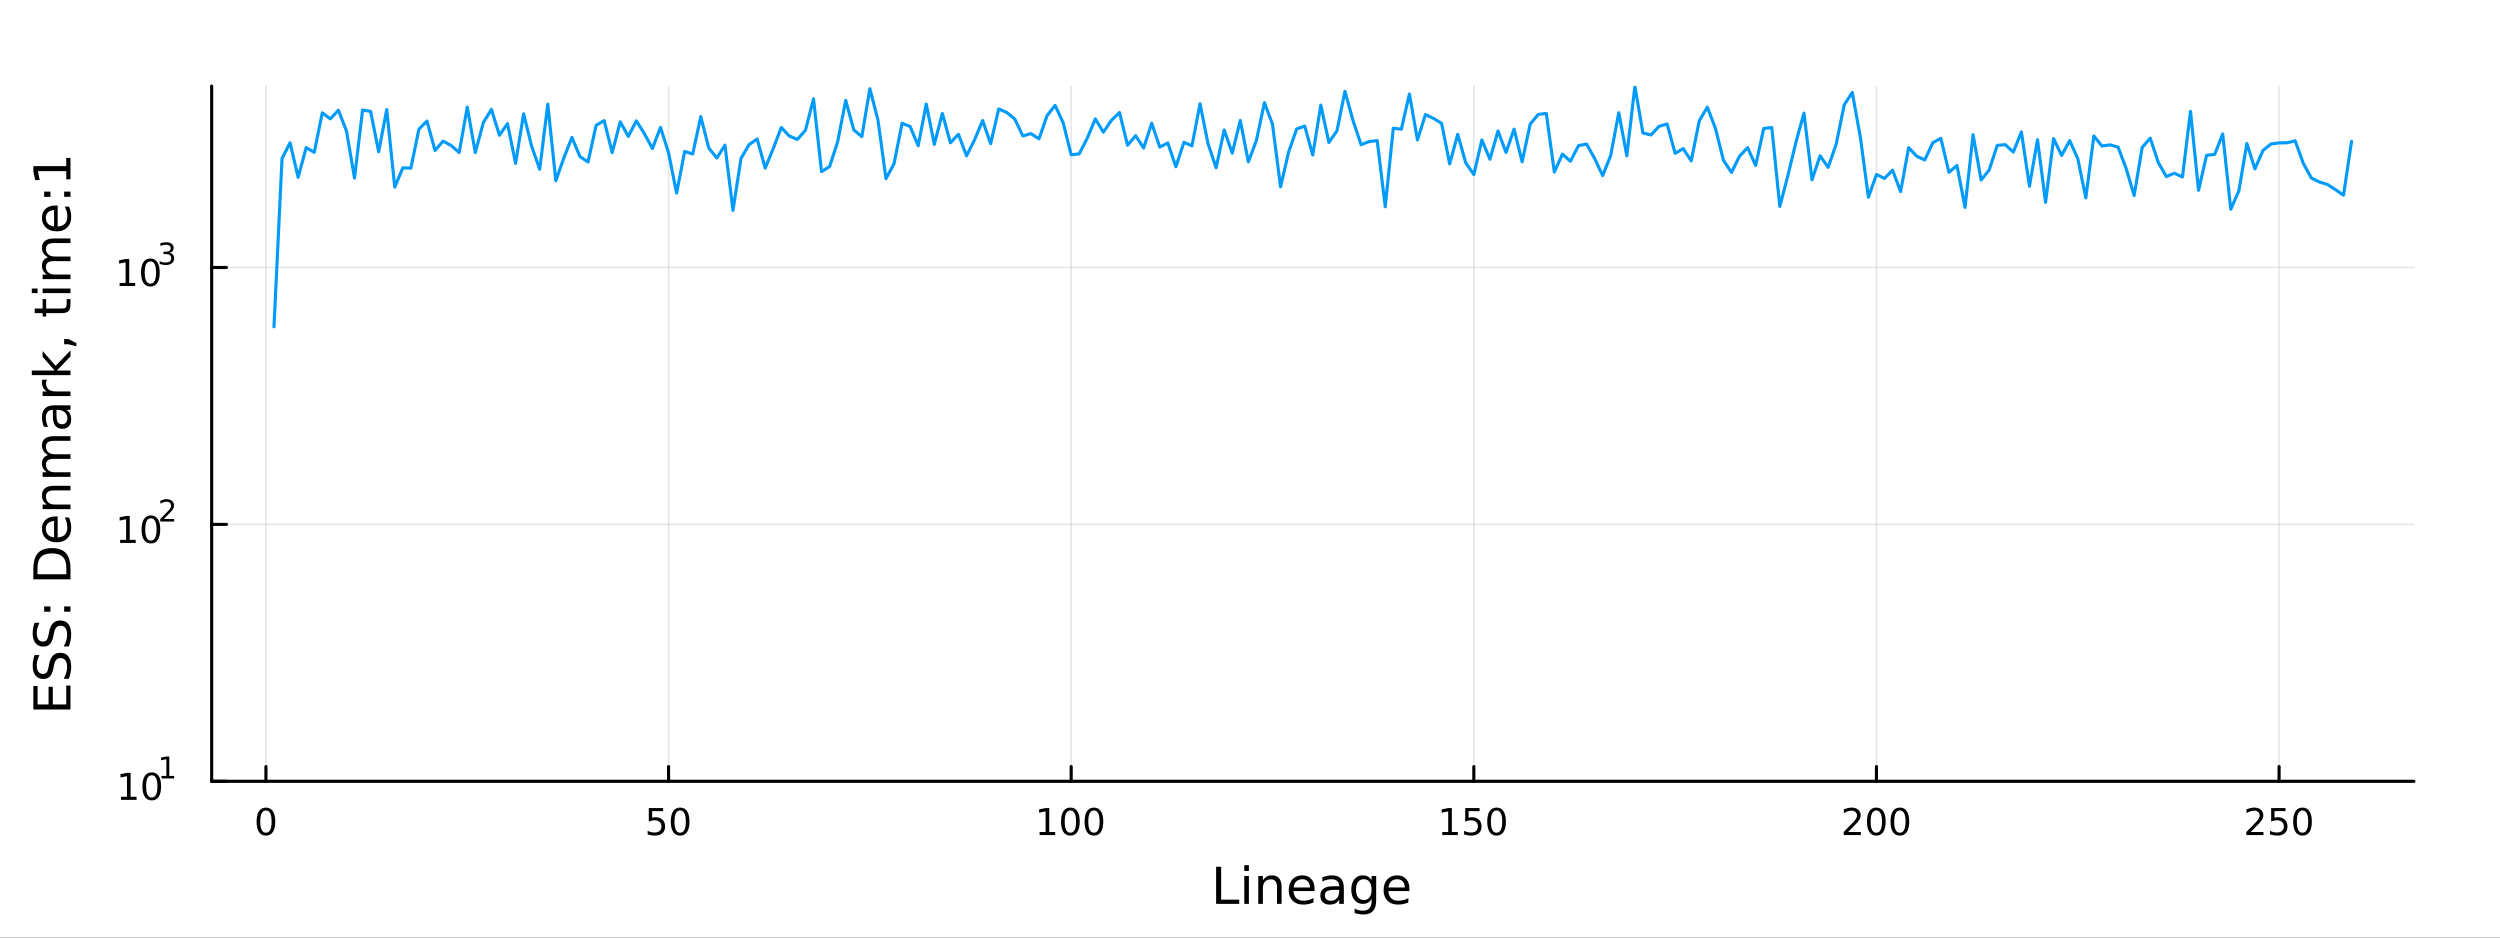 <?xml version="1.0" encoding="utf-8"?>
<svg xmlns="http://www.w3.org/2000/svg" xmlns:xlink="http://www.w3.org/1999/xlink" width="800" height="300" viewBox="0 0 3200 1200">
<rect x="0" y="0" width="3200" height="1200" fill="#333333" stroke="none"/>
<defs>
  <clipPath id="clip360">
    <rect x="0" y="0" width="3200" height="1200"/>
  </clipPath>
</defs>
<path clip-path="url(#clip360)" d="
M0 1200 L3200 1200 L3200 0 L0 0  Z
  " fill="#ffffff" fill-rule="evenodd" fill-opacity="1"/>
<defs>
  <clipPath id="clip361">
    <rect x="640" y="0" width="2241" height="1200"/>
  </clipPath>
</defs>
<path clip-path="url(#clip360)" d="
M270.918 1000.1 L3089.76 1000.1 L3089.76 110.236 L270.918 110.236  Z
  " fill="#ffffff" fill-rule="evenodd" fill-opacity="1"/>
<defs>
  <clipPath id="clip362">
    <rect x="270" y="110" width="2820" height="891"/>
  </clipPath>
</defs>
<polyline clip-path="url(#clip362)" style="stroke:#000000; stroke-linecap:round; stroke-linejoin:round; stroke-width:2; stroke-opacity:0.1; fill:none" points="
  340.389,1000.1 340.389,110.236 
  "/>
<polyline clip-path="url(#clip362)" style="stroke:#000000; stroke-linecap:round; stroke-linejoin:round; stroke-width:2; stroke-opacity:0.1; fill:none" points="
  855.755,1000.1 855.755,110.236 
  "/>
<polyline clip-path="url(#clip362)" style="stroke:#000000; stroke-linecap:round; stroke-linejoin:round; stroke-width:2; stroke-opacity:0.1; fill:none" points="
  1371.12,1000.1 1371.12,110.236 
  "/>
<polyline clip-path="url(#clip362)" style="stroke:#000000; stroke-linecap:round; stroke-linejoin:round; stroke-width:2; stroke-opacity:0.1; fill:none" points="
  1886.49,1000.1 1886.49,110.236 
  "/>
<polyline clip-path="url(#clip362)" style="stroke:#000000; stroke-linecap:round; stroke-linejoin:round; stroke-width:2; stroke-opacity:0.1; fill:none" points="
  2401.85,1000.1 2401.85,110.236 
  "/>
<polyline clip-path="url(#clip362)" style="stroke:#000000; stroke-linecap:round; stroke-linejoin:round; stroke-width:2; stroke-opacity:0.1; fill:none" points="
  2917.22,1000.1 2917.22,110.236 
  "/>
<polyline clip-path="url(#clip360)" style="stroke:#000000; stroke-linecap:round; stroke-linejoin:round; stroke-width:4; stroke-opacity:1; fill:none" points="
  270.918,1000.1 3089.76,1000.1 
  "/>
<polyline clip-path="url(#clip360)" style="stroke:#000000; stroke-linecap:round; stroke-linejoin:round; stroke-width:4; stroke-opacity:1; fill:none" points="
  340.389,1000.1 340.389,981.2 
  "/>
<polyline clip-path="url(#clip360)" style="stroke:#000000; stroke-linecap:round; stroke-linejoin:round; stroke-width:4; stroke-opacity:1; fill:none" points="
  855.755,1000.1 855.755,981.2 
  "/>
<polyline clip-path="url(#clip360)" style="stroke:#000000; stroke-linecap:round; stroke-linejoin:round; stroke-width:4; stroke-opacity:1; fill:none" points="
  1371.12,1000.1 1371.12,981.2 
  "/>
<polyline clip-path="url(#clip360)" style="stroke:#000000; stroke-linecap:round; stroke-linejoin:round; stroke-width:4; stroke-opacity:1; fill:none" points="
  1886.49,1000.1 1886.49,981.2 
  "/>
<polyline clip-path="url(#clip360)" style="stroke:#000000; stroke-linecap:round; stroke-linejoin:round; stroke-width:4; stroke-opacity:1; fill:none" points="
  2401.85,1000.1 2401.85,981.2 
  "/>
<polyline clip-path="url(#clip360)" style="stroke:#000000; stroke-linecap:round; stroke-linejoin:round; stroke-width:4; stroke-opacity:1; fill:none" points="
  2917.22,1000.1 2917.22,981.2 
  "/>
<path clip-path="url(#clip360)" d="M340.389 1037.42 Q336.778 1037.42 334.949 1040.98 Q333.144 1044.52 333.144 1051.65 Q333.144 1058.76 334.949 1062.32 Q336.778 1065.87 340.389 1065.87 Q344.023 1065.87 345.829 1062.32 Q347.657 1058.76 347.657 1051.65 Q347.657 1044.52 345.829 1040.98 Q344.023 1037.42 340.389 1037.42 M340.389 1033.71 Q346.199 1033.71 349.255 1038.32 Q352.333 1042.9 352.333 1051.65 Q352.333 1060.38 349.255 1064.99 Q346.199 1069.57 340.389 1069.57 Q334.579 1069.57 331.5 1064.99 Q328.445 1060.38 328.445 1051.65 Q328.445 1042.9 331.5 1038.32 Q334.579 1033.71 340.389 1033.71 Z" fill="#000000" fill-rule="evenodd" fill-opacity="1" /><path clip-path="url(#clip360)" d="M830.454 1034.34 L848.811 1034.34 L848.811 1038.27 L834.737 1038.27 L834.737 1046.75 Q835.755 1046.4 836.774 1046.24 Q837.792 1046.05 838.811 1046.05 Q844.598 1046.05 847.977 1049.22 Q851.357 1052.39 851.357 1057.81 Q851.357 1063.39 847.885 1066.49 Q844.412 1069.57 838.093 1069.57 Q835.917 1069.57 833.649 1069.2 Q831.403 1068.83 828.996 1068.09 L828.996 1063.39 Q831.079 1064.52 833.301 1065.08 Q835.524 1065.63 838 1065.63 Q842.005 1065.63 844.343 1063.53 Q846.681 1061.42 846.681 1057.81 Q846.681 1054.2 844.343 1052.09 Q842.005 1049.99 838 1049.99 Q836.126 1049.99 834.251 1050.4 Q832.399 1050.82 830.454 1051.7 L830.454 1034.34 Z" fill="#000000" fill-rule="evenodd" fill-opacity="1" /><path clip-path="url(#clip360)" d="M870.57 1037.42 Q866.959 1037.42 865.13 1040.98 Q863.324 1044.52 863.324 1051.65 Q863.324 1058.76 865.13 1062.32 Q866.959 1065.87 870.57 1065.87 Q874.204 1065.87 876.01 1062.32 Q877.838 1058.76 877.838 1051.65 Q877.838 1044.52 876.01 1040.98 Q874.204 1037.42 870.57 1037.42 M870.57 1033.71 Q876.38 1033.71 879.435 1038.32 Q882.514 1042.9 882.514 1051.65 Q882.514 1060.38 879.435 1064.99 Q876.38 1069.57 870.57 1069.57 Q864.76 1069.57 861.681 1064.99 Q858.625 1060.38 858.625 1051.65 Q858.625 1042.9 861.681 1038.32 Q864.76 1033.71 870.57 1033.71 Z" fill="#000000" fill-rule="evenodd" fill-opacity="1" /><path clip-path="url(#clip360)" d="M1330.73 1064.96 L1338.37 1064.96 L1338.37 1038.6 L1330.06 1040.26 L1330.06 1036 L1338.32 1034.34 L1343 1034.34 L1343 1064.96 L1350.64 1064.96 L1350.64 1068.9 L1330.73 1068.9 L1330.73 1064.96 Z" fill="#000000" fill-rule="evenodd" fill-opacity="1" /><path clip-path="url(#clip360)" d="M1370.08 1037.42 Q1366.47 1037.42 1364.64 1040.98 Q1362.83 1044.52 1362.83 1051.65 Q1362.83 1058.76 1364.64 1062.32 Q1366.47 1065.87 1370.08 1065.87 Q1373.71 1065.87 1375.52 1062.32 Q1377.35 1058.76 1377.35 1051.65 Q1377.35 1044.52 1375.52 1040.98 Q1373.71 1037.42 1370.08 1037.42 M1370.08 1033.71 Q1375.89 1033.71 1378.95 1038.32 Q1382.02 1042.9 1382.02 1051.65 Q1382.02 1060.38 1378.95 1064.99 Q1375.89 1069.57 1370.08 1069.57 Q1364.27 1069.57 1361.19 1064.99 Q1358.14 1060.38 1358.14 1051.65 Q1358.14 1042.9 1361.19 1038.32 Q1364.27 1033.71 1370.08 1033.71 Z" fill="#000000" fill-rule="evenodd" fill-opacity="1" /><path clip-path="url(#clip360)" d="M1400.24 1037.42 Q1396.63 1037.42 1394.8 1040.98 Q1393 1044.52 1393 1051.65 Q1393 1058.76 1394.8 1062.32 Q1396.63 1065.87 1400.24 1065.87 Q1403.88 1065.87 1405.68 1062.32 Q1407.51 1058.76 1407.51 1051.65 Q1407.51 1044.52 1405.68 1040.98 Q1403.88 1037.42 1400.24 1037.42 M1400.24 1033.71 Q1406.05 1033.71 1409.11 1038.32 Q1412.19 1042.9 1412.19 1051.65 Q1412.19 1060.38 1409.11 1064.99 Q1406.05 1069.57 1400.24 1069.57 Q1394.43 1069.57 1391.35 1064.99 Q1388.3 1060.38 1388.3 1051.65 Q1388.3 1042.9 1391.35 1038.32 Q1394.43 1033.71 1400.24 1033.71 Z" fill="#000000" fill-rule="evenodd" fill-opacity="1" /><path clip-path="url(#clip360)" d="M1846.09 1064.96 L1853.73 1064.96 L1853.73 1038.6 L1845.42 1040.26 L1845.42 1036 L1853.69 1034.34 L1858.36 1034.34 L1858.36 1064.96 L1866 1064.96 L1866 1068.9 L1846.09 1068.9 L1846.09 1064.96 Z" fill="#000000" fill-rule="evenodd" fill-opacity="1" /><path clip-path="url(#clip360)" d="M1875.49 1034.34 L1893.85 1034.34 L1893.85 1038.27 L1879.77 1038.27 L1879.77 1046.75 Q1880.79 1046.4 1881.81 1046.24 Q1882.83 1046.05 1883.85 1046.05 Q1889.64 1046.05 1893.01 1049.22 Q1896.39 1052.39 1896.39 1057.81 Q1896.39 1063.39 1892.92 1066.49 Q1889.45 1069.57 1883.13 1069.57 Q1880.95 1069.57 1878.69 1069.2 Q1876.44 1068.83 1874.03 1068.09 L1874.03 1063.39 Q1876.12 1064.52 1878.34 1065.08 Q1880.56 1065.63 1883.04 1065.63 Q1887.04 1065.63 1889.38 1063.53 Q1891.72 1061.42 1891.72 1057.81 Q1891.72 1054.2 1889.38 1052.09 Q1887.04 1049.99 1883.04 1049.99 Q1881.16 1049.99 1879.29 1050.4 Q1877.44 1050.82 1875.49 1051.7 L1875.49 1034.34 Z" fill="#000000" fill-rule="evenodd" fill-opacity="1" /><path clip-path="url(#clip360)" d="M1915.61 1037.42 Q1912 1037.42 1910.17 1040.98 Q1908.36 1044.52 1908.36 1051.65 Q1908.36 1058.76 1910.17 1062.32 Q1912 1065.87 1915.61 1065.87 Q1919.24 1065.87 1921.05 1062.32 Q1922.88 1058.76 1922.88 1051.65 Q1922.88 1044.52 1921.05 1040.98 Q1919.24 1037.42 1915.61 1037.42 M1915.61 1033.71 Q1921.42 1033.71 1924.47 1038.32 Q1927.55 1042.9 1927.55 1051.65 Q1927.55 1060.38 1924.47 1064.99 Q1921.42 1069.57 1915.61 1069.57 Q1909.8 1069.57 1906.72 1064.99 Q1903.66 1060.38 1903.66 1051.65 Q1903.66 1042.9 1906.72 1038.32 Q1909.8 1033.71 1915.61 1033.71 Z" fill="#000000" fill-rule="evenodd" fill-opacity="1" /><path clip-path="url(#clip360)" d="M2365.55 1064.96 L2381.86 1064.96 L2381.86 1068.9 L2359.92 1068.9 L2359.92 1064.96 Q2362.58 1062.21 2367.17 1057.58 Q2371.77 1052.93 2372.95 1051.58 Q2375.2 1049.06 2376.08 1047.32 Q2376.98 1045.56 2376.98 1043.87 Q2376.98 1041.12 2375.04 1039.38 Q2373.11 1037.65 2370.01 1037.65 Q2367.81 1037.65 2365.36 1038.41 Q2362.93 1039.18 2360.15 1040.73 L2360.15 1036 Q2362.98 1034.87 2365.43 1034.29 Q2367.88 1033.71 2369.92 1033.71 Q2375.29 1033.71 2378.49 1036.4 Q2381.68 1039.08 2381.68 1043.57 Q2381.68 1045.7 2380.87 1047.62 Q2380.08 1049.52 2377.98 1052.12 Q2377.4 1052.79 2374.3 1056 Q2371.19 1059.2 2365.55 1064.96 Z" fill="#000000" fill-rule="evenodd" fill-opacity="1" /><path clip-path="url(#clip360)" d="M2401.68 1037.42 Q2398.07 1037.42 2396.24 1040.98 Q2394.43 1044.52 2394.43 1051.65 Q2394.43 1058.76 2396.24 1062.32 Q2398.07 1065.87 2401.68 1065.87 Q2405.31 1065.87 2407.12 1062.32 Q2408.95 1058.76 2408.95 1051.65 Q2408.95 1044.52 2407.12 1040.98 Q2405.31 1037.42 2401.68 1037.42 M2401.68 1033.71 Q2407.49 1033.71 2410.55 1038.32 Q2413.62 1042.9 2413.62 1051.65 Q2413.62 1060.38 2410.55 1064.99 Q2407.49 1069.57 2401.68 1069.57 Q2395.87 1069.57 2392.79 1064.99 Q2389.74 1060.38 2389.74 1051.65 Q2389.74 1042.9 2392.79 1038.32 Q2395.87 1033.71 2401.68 1033.71 Z" fill="#000000" fill-rule="evenodd" fill-opacity="1" /><path clip-path="url(#clip360)" d="M2431.84 1037.42 Q2428.23 1037.42 2426.4 1040.98 Q2424.6 1044.52 2424.6 1051.65 Q2424.6 1058.76 2426.4 1062.32 Q2428.23 1065.87 2431.84 1065.87 Q2435.48 1065.87 2437.28 1062.32 Q2439.11 1058.76 2439.11 1051.65 Q2439.11 1044.52 2437.28 1040.98 Q2435.48 1037.42 2431.84 1037.42 M2431.84 1033.71 Q2437.65 1033.71 2440.71 1038.32 Q2443.79 1042.9 2443.79 1051.65 Q2443.79 1060.38 2440.71 1064.99 Q2437.65 1069.57 2431.84 1069.57 Q2426.03 1069.57 2422.95 1064.99 Q2419.9 1060.38 2419.9 1051.65 Q2419.9 1042.9 2422.95 1038.32 Q2426.03 1033.71 2431.84 1033.71 Z" fill="#000000" fill-rule="evenodd" fill-opacity="1" /><path clip-path="url(#clip360)" d="M2880.91 1064.96 L2897.23 1064.96 L2897.23 1068.9 L2875.29 1068.9 L2875.29 1064.96 Q2877.95 1062.21 2882.53 1057.58 Q2887.14 1052.93 2888.32 1051.58 Q2890.56 1049.06 2891.44 1047.32 Q2892.35 1045.56 2892.35 1043.87 Q2892.35 1041.12 2890.4 1039.38 Q2888.48 1037.65 2885.38 1037.65 Q2883.18 1037.65 2880.73 1038.41 Q2878.3 1039.18 2875.52 1040.73 L2875.52 1036 Q2878.34 1034.87 2880.8 1034.29 Q2883.25 1033.71 2885.29 1033.71 Q2890.66 1033.71 2893.85 1036.4 Q2897.05 1039.08 2897.05 1043.57 Q2897.05 1045.7 2896.24 1047.62 Q2895.45 1049.52 2893.34 1052.12 Q2892.76 1052.79 2889.66 1056 Q2886.56 1059.2 2880.91 1064.96 Z" fill="#000000" fill-rule="evenodd" fill-opacity="1" /><path clip-path="url(#clip360)" d="M2907.09 1034.34 L2925.45 1034.34 L2925.45 1038.27 L2911.37 1038.27 L2911.37 1046.75 Q2912.39 1046.4 2913.41 1046.24 Q2914.43 1046.05 2915.45 1046.05 Q2921.24 1046.05 2924.62 1049.22 Q2927.99 1052.39 2927.99 1057.81 Q2927.99 1063.39 2924.52 1066.49 Q2921.05 1069.57 2914.73 1069.57 Q2912.55 1069.57 2910.29 1069.2 Q2908.04 1068.83 2905.63 1068.09 L2905.63 1063.39 Q2907.72 1064.52 2909.94 1065.08 Q2912.16 1065.63 2914.64 1065.63 Q2918.64 1065.63 2920.98 1063.53 Q2923.32 1061.42 2923.32 1057.81 Q2923.32 1054.2 2920.98 1052.09 Q2918.64 1049.99 2914.64 1049.99 Q2912.76 1049.99 2910.89 1050.4 Q2909.04 1050.82 2907.09 1051.7 L2907.09 1034.34 Z" fill="#000000" fill-rule="evenodd" fill-opacity="1" /><path clip-path="url(#clip360)" d="M2947.21 1037.42 Q2943.6 1037.42 2941.77 1040.98 Q2939.96 1044.52 2939.96 1051.65 Q2939.96 1058.76 2941.77 1062.32 Q2943.6 1065.87 2947.21 1065.87 Q2950.84 1065.87 2952.65 1062.32 Q2954.48 1058.76 2954.48 1051.65 Q2954.48 1044.52 2952.65 1040.98 Q2950.84 1037.42 2947.21 1037.42 M2947.21 1033.71 Q2953.02 1033.71 2956.07 1038.32 Q2959.15 1042.9 2959.15 1051.65 Q2959.15 1060.38 2956.07 1064.99 Q2953.02 1069.57 2947.21 1069.57 Q2941.4 1069.57 2938.32 1064.99 Q2935.26 1060.38 2935.26 1051.65 Q2935.26 1042.9 2938.32 1038.32 Q2941.4 1033.71 2947.21 1033.71 Z" fill="#000000" fill-rule="evenodd" fill-opacity="1" /><path clip-path="url(#clip360)" d="M1556.64 1109.44 L1563.07 1109.44 L1563.07 1151.55 L1586.21 1151.55 L1586.21 1156.96 L1556.64 1156.96 L1556.64 1109.44 Z" fill="#000000" fill-rule="evenodd" fill-opacity="1" /><path clip-path="url(#clip360)" d="M1592.7 1121.31 L1598.56 1121.31 L1598.56 1156.96 L1592.7 1156.96 L1592.7 1121.31 M1592.7 1107.44 L1598.56 1107.44 L1598.56 1114.85 L1592.7 1114.85 L1592.7 1107.44 Z" fill="#000000" fill-rule="evenodd" fill-opacity="1" /><path clip-path="url(#clip360)" d="M1640.44 1135.45 L1640.44 1156.96 L1634.59 1156.96 L1634.59 1135.64 Q1634.59 1130.58 1632.61 1128.06 Q1630.64 1125.55 1626.69 1125.55 Q1621.95 1125.55 1619.21 1128.57 Q1616.48 1131.59 1616.48 1136.81 L1616.48 1156.96 L1610.59 1156.96 L1610.59 1121.31 L1616.48 1121.31 L1616.48 1126.85 Q1618.58 1123.64 1621.41 1122.05 Q1624.27 1120.45 1628 1120.45 Q1634.14 1120.45 1637.29 1124.27 Q1640.44 1128.06 1640.44 1135.45 Z" fill="#000000" fill-rule="evenodd" fill-opacity="1" /><path clip-path="url(#clip360)" d="M1682.62 1137.67 L1682.62 1140.54 L1655.69 1140.54 Q1656.07 1146.59 1659.32 1149.77 Q1662.6 1152.92 1668.42 1152.92 Q1671.79 1152.92 1674.95 1152.09 Q1678.13 1151.26 1681.25 1149.61 L1681.25 1155.15 Q1678.1 1156.48 1674.79 1157.18 Q1671.48 1157.88 1668.07 1157.88 Q1659.54 1157.88 1654.54 1152.92 Q1649.58 1147.95 1649.58 1139.49 Q1649.58 1130.74 1654.29 1125.61 Q1659.03 1120.45 1667.05 1120.45 Q1674.25 1120.45 1678.42 1125.1 Q1682.62 1129.72 1682.62 1137.67 M1676.76 1135.95 Q1676.7 1131.15 1674.05 1128.28 Q1671.44 1125.42 1667.12 1125.42 Q1662.21 1125.42 1659.25 1128.19 Q1656.33 1130.96 1655.88 1135.99 L1676.76 1135.95 Z" fill="#000000" fill-rule="evenodd" fill-opacity="1" /><path clip-path="url(#clip360)" d="M1708.43 1139.04 Q1701.33 1139.04 1698.59 1140.67 Q1695.86 1142.29 1695.86 1146.2 Q1695.86 1149.32 1697.89 1151.17 Q1699.96 1152.98 1703.5 1152.98 Q1708.37 1152.98 1711.29 1149.55 Q1714.25 1146.08 1714.25 1140.35 L1714.25 1139.04 L1708.43 1139.04 M1720.11 1136.62 L1720.11 1156.96 L1714.25 1156.96 L1714.25 1151.55 Q1712.25 1154.8 1709.26 1156.36 Q1706.27 1157.88 1701.94 1157.88 Q1696.46 1157.88 1693.22 1154.83 Q1690 1151.74 1690 1146.59 Q1690 1140.57 1694.01 1137.51 Q1698.05 1134.46 1706.04 1134.46 L1714.25 1134.46 L1714.25 1133.89 Q1714.25 1129.84 1711.58 1127.65 Q1708.94 1125.42 1704.13 1125.42 Q1701.08 1125.42 1698.18 1126.15 Q1695.28 1126.88 1692.61 1128.35 L1692.61 1122.94 Q1695.83 1121.7 1698.85 1121.09 Q1701.87 1120.45 1704.74 1120.45 Q1712.47 1120.45 1716.29 1124.46 Q1720.11 1128.48 1720.11 1136.62 Z" fill="#000000" fill-rule="evenodd" fill-opacity="1" /><path clip-path="url(#clip360)" d="M1755.63 1138.72 Q1755.63 1132.36 1752.99 1128.86 Q1750.38 1125.36 1745.64 1125.36 Q1740.93 1125.36 1738.28 1128.86 Q1735.67 1132.36 1735.67 1138.72 Q1735.67 1145.06 1738.28 1148.56 Q1740.93 1152.06 1745.64 1152.06 Q1750.38 1152.06 1752.99 1148.56 Q1755.63 1145.06 1755.63 1138.72 M1761.49 1152.54 Q1761.49 1161.64 1757.45 1166.06 Q1753.4 1170.52 1745.06 1170.52 Q1741.98 1170.52 1739.24 1170.04 Q1736.5 1169.6 1733.92 1168.64 L1733.92 1162.95 Q1736.5 1164.35 1739.02 1165.01 Q1741.53 1165.68 1744.14 1165.68 Q1749.9 1165.68 1752.77 1162.66 Q1755.63 1159.67 1755.63 1153.59 L1755.63 1150.69 Q1753.82 1153.84 1750.98 1155.4 Q1748.15 1156.96 1744.2 1156.96 Q1737.65 1156.96 1733.64 1151.96 Q1729.63 1146.97 1729.63 1138.72 Q1729.63 1130.45 1733.64 1125.45 Q1737.65 1120.45 1744.2 1120.45 Q1748.15 1120.45 1750.98 1122.01 Q1753.82 1123.57 1755.63 1126.72 L1755.63 1121.31 L1761.49 1121.31 L1761.49 1152.54 Z" fill="#000000" fill-rule="evenodd" fill-opacity="1" /><path clip-path="url(#clip360)" d="M1804.04 1137.67 L1804.04 1140.54 L1777.12 1140.54 Q1777.5 1146.59 1780.74 1149.77 Q1784.02 1152.92 1789.85 1152.92 Q1793.22 1152.92 1796.37 1152.09 Q1799.55 1151.26 1802.67 1149.61 L1802.67 1155.15 Q1799.52 1156.48 1796.21 1157.18 Q1792.9 1157.88 1789.5 1157.88 Q1780.97 1157.88 1775.97 1152.92 Q1771 1147.95 1771 1139.49 Q1771 1130.74 1775.71 1125.61 Q1780.46 1120.45 1788.48 1120.45 Q1795.67 1120.45 1799.84 1125.1 Q1804.04 1129.72 1804.04 1137.67 M1798.19 1135.95 Q1798.12 1131.15 1795.48 1128.28 Q1792.87 1125.42 1788.54 1125.42 Q1783.64 1125.42 1780.68 1128.19 Q1777.75 1130.96 1777.31 1135.99 L1798.19 1135.95 Z" fill="#000000" fill-rule="evenodd" fill-opacity="1" /><polyline clip-path="url(#clip362)" style="stroke:#000000; stroke-linecap:round; stroke-linejoin:round; stroke-width:2; stroke-opacity:0.1; fill:none" points="
  270.918,1000.1 3089.76,1000.1 
  "/>
<polyline clip-path="url(#clip362)" style="stroke:#000000; stroke-linecap:round; stroke-linejoin:round; stroke-width:2; stroke-opacity:0.1; fill:none" points="
  270.918,671.232 3089.76,671.232 
  "/>
<polyline clip-path="url(#clip362)" style="stroke:#000000; stroke-linecap:round; stroke-linejoin:round; stroke-width:2; stroke-opacity:0.1; fill:none" points="
  270.918,342.366 3089.76,342.366 
  "/>
<polyline clip-path="url(#clip360)" style="stroke:#000000; stroke-linecap:round; stroke-linejoin:round; stroke-width:4; stroke-opacity:1; fill:none" points="
  270.918,1000.1 270.918,110.236 
  "/>
<polyline clip-path="url(#clip360)" style="stroke:#000000; stroke-linecap:round; stroke-linejoin:round; stroke-width:4; stroke-opacity:1; fill:none" points="
  270.918,1000.1 289.815,1000.1 
  "/>
<polyline clip-path="url(#clip360)" style="stroke:#000000; stroke-linecap:round; stroke-linejoin:round; stroke-width:4; stroke-opacity:1; fill:none" points="
  270.918,671.232 289.815,671.232 
  "/>
<polyline clip-path="url(#clip360)" style="stroke:#000000; stroke-linecap:round; stroke-linejoin:round; stroke-width:4; stroke-opacity:1; fill:none" points="
  270.918,342.366 289.815,342.366 
  "/>
<path clip-path="url(#clip360)" d="M154.902 1019.89 L162.54 1019.89 L162.54 993.525 L154.23 995.191 L154.23 990.932 L162.494 989.265 L167.17 989.265 L167.17 1019.89 L174.809 1019.89 L174.809 1023.83 L154.902 1023.83 L154.902 1019.89 Z" fill="#000000" fill-rule="evenodd" fill-opacity="1" /><path clip-path="url(#clip360)" d="M194.253 992.344 Q190.642 992.344 188.813 995.909 Q187.008 999.45 187.008 1006.58 Q187.008 1013.69 188.813 1017.25 Q190.642 1020.79 194.253 1020.79 Q197.887 1020.79 199.693 1017.25 Q201.522 1013.69 201.522 1006.58 Q201.522 999.45 199.693 995.909 Q197.887 992.344 194.253 992.344 M194.253 988.64 Q200.063 988.64 203.119 993.247 Q206.198 997.83 206.198 1006.58 Q206.198 1015.31 203.119 1019.91 Q200.063 1024.5 194.253 1024.5 Q188.443 1024.5 185.364 1019.91 Q182.309 1015.31 182.309 1006.58 Q182.309 997.83 185.364 993.247 Q188.443 988.64 194.253 988.64 Z" fill="#000000" fill-rule="evenodd" fill-opacity="1" /><path clip-path="url(#clip360)" d="M206.743 993.218 L212.95 993.218 L212.95 971.796 L206.198 973.15 L206.198 969.689 L212.912 968.335 L216.711 968.335 L216.711 993.218 L222.918 993.218 L222.918 996.415 L206.743 996.415 L206.743 993.218 Z" fill="#000000" fill-rule="evenodd" fill-opacity="1" /><path clip-path="url(#clip360)" d="M153.792 691.024 L161.431 691.024 L161.431 664.659 L153.121 666.325 L153.121 662.066 L161.384 660.399 L166.06 660.399 L166.06 691.024 L173.699 691.024 L173.699 694.959 L153.792 694.959 L153.792 691.024 Z" fill="#000000" fill-rule="evenodd" fill-opacity="1" /><path clip-path="url(#clip360)" d="M193.143 663.478 Q189.532 663.478 187.704 667.043 Q185.898 670.584 185.898 677.714 Q185.898 684.821 187.704 688.385 Q189.532 691.927 193.143 691.927 Q196.778 691.927 198.583 688.385 Q200.412 684.821 200.412 677.714 Q200.412 670.584 198.583 667.043 Q196.778 663.478 193.143 663.478 M193.143 659.774 Q198.954 659.774 202.009 664.381 Q205.088 668.964 205.088 677.714 Q205.088 686.441 202.009 691.047 Q198.954 695.631 193.143 695.631 Q187.333 695.631 184.255 691.047 Q181.199 686.441 181.199 677.714 Q181.199 668.964 184.255 664.381 Q187.333 659.774 193.143 659.774 Z" fill="#000000" fill-rule="evenodd" fill-opacity="1" /><path clip-path="url(#clip360)" d="M209.658 664.352 L222.918 664.352 L222.918 667.549 L205.088 667.549 L205.088 664.352 Q207.251 662.114 210.975 658.352 Q214.717 654.572 215.677 653.481 Q217.501 651.431 218.216 650.02 Q218.949 648.591 218.949 647.218 Q218.949 644.98 217.369 643.569 Q215.808 642.158 213.288 642.158 Q211.501 642.158 209.508 642.779 Q207.533 643.4 205.276 644.66 L205.276 640.823 Q207.57 639.902 209.564 639.431 Q211.558 638.961 213.213 638.961 Q217.576 638.961 220.172 641.143 Q222.767 643.325 222.767 646.973 Q222.767 648.704 222.109 650.265 Q221.469 651.807 219.758 653.913 Q219.288 654.459 216.767 657.073 Q214.247 659.669 209.658 664.352 Z" fill="#000000" fill-rule="evenodd" fill-opacity="1" /><path clip-path="url(#clip360)" d="M153.134 362.158 L160.772 362.158 L160.772 335.793 L152.462 337.459 L152.462 333.2 L160.726 331.533 L165.402 331.533 L165.402 362.158 L173.041 362.158 L173.041 366.093 L153.134 366.093 L153.134 362.158 Z" fill="#000000" fill-rule="evenodd" fill-opacity="1" /><path clip-path="url(#clip360)" d="M192.485 334.612 Q188.874 334.612 187.045 338.177 Q185.24 341.719 185.24 348.848 Q185.24 355.955 187.045 359.519 Q188.874 363.061 192.485 363.061 Q196.119 363.061 197.925 359.519 Q199.754 355.955 199.754 348.848 Q199.754 341.719 197.925 338.177 Q196.119 334.612 192.485 334.612 M192.485 330.908 Q198.295 330.908 201.351 335.515 Q204.43 340.098 204.43 348.848 Q204.43 357.575 201.351 362.181 Q198.295 366.765 192.485 366.765 Q186.675 366.765 183.596 362.181 Q180.541 357.575 180.541 348.848 Q180.541 340.098 183.596 335.515 Q186.675 330.908 192.485 330.908 Z" fill="#000000" fill-rule="evenodd" fill-opacity="1" /><path clip-path="url(#clip360)" d="M217.125 323.543 Q219.852 324.126 221.375 325.969 Q222.918 327.812 222.918 330.52 Q222.918 334.677 220.059 336.953 Q217.2 339.228 211.934 339.228 Q210.166 339.228 208.285 338.871 Q206.423 338.533 204.43 337.837 L204.43 334.169 Q206.009 335.091 207.89 335.561 Q209.771 336.031 211.821 336.031 Q215.395 336.031 217.256 334.621 Q219.137 333.21 219.137 330.52 Q219.137 328.038 217.388 326.646 Q215.658 325.235 212.555 325.235 L209.282 325.235 L209.282 322.113 L212.705 322.113 Q215.507 322.113 216.993 321.004 Q218.479 319.875 218.479 317.769 Q218.479 315.606 216.937 314.459 Q215.413 313.293 212.555 313.293 Q210.994 313.293 209.207 313.631 Q207.42 313.97 205.276 314.684 L205.276 311.299 Q207.439 310.697 209.32 310.396 Q211.219 310.095 212.893 310.095 Q217.219 310.095 219.739 312.07 Q222.259 314.026 222.259 317.374 Q222.259 319.706 220.924 321.323 Q219.589 322.922 217.125 323.543 Z" fill="#000000" fill-rule="evenodd" fill-opacity="1" /><path clip-path="url(#clip360)" d="M42.686 908.145 L42.686 878.099 L48.097 878.099 L48.097 901.716 L62.165 901.716 L62.165 879.086 L67.576 879.086 L67.576 901.716 L84.795 901.716 L84.795 877.526 L90.206 877.526 L90.206 908.145 L42.686 908.145 Z" fill="#000000" fill-rule="evenodd" fill-opacity="1" /><path clip-path="url(#clip360)" d="M44.246 838.473 L50.516 838.473 Q48.766 842.133 47.906 845.38 Q47.047 848.626 47.047 851.65 Q47.047 856.901 49.084 859.766 Q51.121 862.599 54.877 862.599 Q58.028 862.599 59.651 860.721 Q61.242 858.811 62.229 853.528 L63.025 849.645 Q64.393 842.451 67.863 839.046 Q71.3 835.608 77.093 835.608 Q84 835.608 87.564 840.255 Q91.129 844.87 91.129 853.814 Q91.129 857.188 90.365 861.007 Q89.602 864.795 88.106 868.869 L81.485 868.869 Q83.681 864.954 84.795 861.198 Q85.909 857.443 85.909 853.814 Q85.909 848.308 83.745 845.316 Q81.581 842.324 77.57 842.324 Q74.069 842.324 72.096 844.488 Q70.123 846.621 69.136 851.522 L68.372 855.437 Q66.94 862.631 63.884 865.845 Q60.828 869.06 55.386 869.06 Q49.084 869.06 45.455 864.636 Q41.827 860.18 41.827 852.382 Q41.827 849.04 42.432 845.571 Q43.036 842.101 44.246 838.473 Z" fill="#000000" fill-rule="evenodd" fill-opacity="1" /><path clip-path="url(#clip360)" d="M44.246 797.096 L50.516 797.096 Q48.766 800.756 47.906 804.002 Q47.047 807.249 47.047 810.273 Q47.047 815.524 49.084 818.389 Q51.121 821.222 54.877 821.222 Q58.028 821.222 59.651 819.344 Q61.242 817.434 62.229 812.151 L63.025 808.267 Q64.393 801.074 67.863 797.669 Q71.3 794.231 77.093 794.231 Q84 794.231 87.564 798.878 Q91.129 803.493 91.129 812.437 Q91.129 815.811 90.365 819.63 Q89.602 823.418 88.106 827.492 L81.485 827.492 Q83.681 823.577 84.795 819.821 Q85.909 816.065 85.909 812.437 Q85.909 806.931 83.745 803.939 Q81.581 800.947 77.57 800.947 Q74.069 800.947 72.096 803.111 Q70.123 805.244 69.136 810.145 L68.372 814.06 Q66.94 821.254 63.884 824.468 Q60.828 827.683 55.386 827.683 Q49.084 827.683 45.455 823.259 Q41.827 818.803 41.827 811.005 Q41.827 807.663 42.432 804.193 Q43.036 800.724 44.246 797.096 Z" fill="#000000" fill-rule="evenodd" fill-opacity="1" /><path clip-path="url(#clip360)" d="M82.122 782.964 L82.122 776.248 L90.206 776.248 L90.206 782.964 L82.122 782.964 M56.5 782.964 L56.5 776.248 L64.584 776.248 L64.584 782.964 L56.5 782.964 Z" fill="#000000" fill-rule="evenodd" fill-opacity="1" /><path clip-path="url(#clip360)" d="M47.97 735.094 L84.923 735.094 L84.923 727.328 Q84.923 717.492 80.467 712.941 Q76.011 708.358 66.398 708.358 Q56.85 708.358 52.426 712.941 Q47.97 717.492 47.97 727.328 L47.97 735.094 M42.686 741.523 L42.686 728.314 Q42.686 714.501 48.447 708.039 Q54.176 701.578 66.398 701.578 Q78.684 701.578 84.445 708.071 Q90.206 714.564 90.206 728.314 L90.206 741.523 L42.686 741.523 Z" fill="#000000" fill-rule="evenodd" fill-opacity="1" /><path clip-path="url(#clip360)" d="M70.918 661.092 L73.783 661.092 L73.783 688.019 Q79.83 687.637 83.013 684.391 Q86.164 681.112 86.164 675.288 Q86.164 671.914 85.337 668.763 Q84.509 665.58 82.854 662.461 L88.392 662.461 Q89.729 665.612 90.429 668.922 Q91.129 672.232 91.129 675.638 Q91.129 684.168 86.164 689.165 Q81.199 694.13 72.732 694.13 Q63.98 694.13 58.855 689.42 Q53.699 684.677 53.699 676.656 Q53.699 669.463 58.346 665.294 Q62.961 661.092 70.918 661.092 M69.2 666.949 Q64.393 667.012 61.529 669.654 Q58.664 672.264 58.664 676.593 Q58.664 681.494 61.433 684.454 Q64.202 687.383 69.231 687.828 L69.2 666.949 Z" fill="#000000" fill-rule="evenodd" fill-opacity="1" /><path clip-path="url(#clip360)" d="M68.69 621.848 L90.206 621.848 L90.206 627.704 L68.881 627.704 Q63.82 627.704 61.306 629.678 Q58.791 631.651 58.791 635.598 Q58.791 640.34 61.815 643.077 Q64.839 645.815 70.059 645.815 L90.206 645.815 L90.206 651.703 L54.558 651.703 L54.558 645.815 L60.096 645.815 Q56.882 643.714 55.29 640.881 Q53.699 638.017 53.699 634.293 Q53.699 628.15 57.518 624.999 Q61.306 621.848 68.69 621.848 Z" fill="#000000" fill-rule="evenodd" fill-opacity="1" /><path clip-path="url(#clip360)" d="M61.401 582.412 Q57.455 580.216 55.577 577.16 Q53.699 574.105 53.699 569.967 Q53.699 564.397 57.614 561.374 Q61.497 558.35 68.69 558.35 L90.206 558.35 L90.206 564.238 L68.881 564.238 Q63.757 564.238 61.274 566.052 Q58.791 567.867 58.791 571.59 Q58.791 576.142 61.815 578.784 Q64.839 581.426 70.059 581.426 L90.206 581.426 L90.206 587.314 L68.881 587.314 Q63.725 587.314 61.274 589.128 Q58.791 590.942 58.791 594.73 Q58.791 599.218 61.847 601.859 Q64.871 604.501 70.059 604.501 L90.206 604.501 L90.206 610.389 L54.558 610.389 L54.558 604.501 L60.096 604.501 Q56.818 602.496 55.259 599.695 Q53.699 596.894 53.699 593.043 Q53.699 589.16 55.672 586.454 Q57.646 583.717 61.401 582.412 Z" fill="#000000" fill-rule="evenodd" fill-opacity="1" /><path clip-path="url(#clip360)" d="M72.287 530.468 Q72.287 537.566 73.91 540.303 Q75.533 543.04 79.448 543.04 Q82.567 543.04 84.413 541.003 Q86.228 538.934 86.228 535.401 Q86.228 530.532 82.79 527.603 Q79.321 524.643 73.592 524.643 L72.287 524.643 L72.287 530.468 M69.868 518.787 L90.206 518.787 L90.206 524.643 L84.795 524.643 Q88.042 526.649 89.602 529.64 Q91.129 532.632 91.129 536.961 Q91.129 542.436 88.074 545.682 Q84.986 548.897 79.83 548.897 Q73.815 548.897 70.759 544.886 Q67.704 540.844 67.704 532.855 L67.704 524.643 L67.131 524.643 Q63.088 524.643 60.892 527.317 Q58.664 529.959 58.664 534.765 Q58.664 537.82 59.396 540.717 Q60.128 543.613 61.592 546.287 L56.182 546.287 Q54.94 543.072 54.336 540.048 Q53.699 537.025 53.699 534.16 Q53.699 526.426 57.709 522.606 Q61.72 518.787 69.868 518.787 Z" fill="#000000" fill-rule="evenodd" fill-opacity="1" /><path clip-path="url(#clip360)" d="M60.033 486.067 Q59.46 487.054 59.205 488.232 Q58.919 489.377 58.919 490.778 Q58.919 495.743 62.165 498.417 Q65.38 501.058 71.427 501.058 L90.206 501.058 L90.206 506.947 L54.558 506.947 L54.558 501.058 L60.096 501.058 Q56.85 499.212 55.29 496.252 Q53.699 493.292 53.699 489.059 Q53.699 488.454 53.794 487.722 Q53.858 486.99 54.017 486.099 L60.033 486.067 Z" fill="#000000" fill-rule="evenodd" fill-opacity="1" /><path clip-path="url(#clip360)" d="M40.681 480.147 L40.681 474.259 L69.931 474.259 L54.558 456.785 L54.558 449.305 L71.237 468.211 L90.206 448.51 L90.206 456.148 L72.796 474.259 L90.206 474.259 L90.206 480.147 L40.681 480.147 Z" fill="#000000" fill-rule="evenodd" fill-opacity="1" /><path clip-path="url(#clip360)" d="M82.122 440.68 L82.122 433.964 L87.596 433.964 L97.781 439.184 L97.781 443.29 L87.596 440.68 L82.122 440.68 Z" fill="#000000" fill-rule="evenodd" fill-opacity="1" /><path clip-path="url(#clip360)" d="M44.437 394.942 L54.558 394.942 L54.558 382.879 L59.11 382.879 L59.11 394.942 L78.462 394.942 Q82.822 394.942 84.063 393.764 Q85.305 392.555 85.305 388.895 L85.305 382.879 L90.206 382.879 L90.206 388.895 Q90.206 395.674 87.692 398.252 Q85.145 400.83 78.462 400.83 L59.11 400.83 L59.11 405.127 L54.558 405.127 L54.558 400.83 L44.437 400.83 L44.437 394.942 Z" fill="#000000" fill-rule="evenodd" fill-opacity="1" /><path clip-path="url(#clip360)" d="M54.558 375.177 L54.558 369.32 L90.206 369.32 L90.206 375.177 L54.558 375.177 M40.681 375.177 L40.681 369.32 L48.097 369.32 L48.097 375.177 L40.681 375.177 Z" fill="#000000" fill-rule="evenodd" fill-opacity="1" /><path clip-path="url(#clip360)" d="M61.401 329.312 Q57.455 327.116 55.577 324.06 Q53.699 321.004 53.699 316.867 Q53.699 311.297 57.614 308.273 Q61.497 305.249 68.69 305.249 L90.206 305.249 L90.206 311.138 L68.881 311.138 Q63.757 311.138 61.274 312.952 Q58.791 314.766 58.791 318.49 Q58.791 323.041 61.815 325.683 Q64.839 328.325 70.059 328.325 L90.206 328.325 L90.206 334.213 L68.881 334.213 Q63.725 334.213 61.274 336.028 Q58.791 337.842 58.791 341.629 Q58.791 346.117 61.847 348.759 Q64.871 351.401 70.059 351.401 L90.206 351.401 L90.206 357.289 L54.558 357.289 L54.558 351.401 L60.096 351.401 Q56.818 349.396 55.259 346.595 Q53.699 343.794 53.699 339.942 Q53.699 336.059 55.672 333.354 Q57.646 330.617 61.401 329.312 Z" fill="#000000" fill-rule="evenodd" fill-opacity="1" /><path clip-path="url(#clip360)" d="M70.918 263.077 L73.783 263.077 L73.783 290.003 Q79.83 289.622 83.013 286.375 Q86.164 283.097 86.164 277.272 Q86.164 273.898 85.337 270.747 Q84.509 267.564 82.854 264.445 L88.392 264.445 Q89.729 267.596 90.429 270.906 Q91.129 274.217 91.129 277.622 Q91.129 286.152 86.164 291.149 Q81.199 296.115 72.732 296.115 Q63.98 296.115 58.855 291.404 Q53.699 286.661 53.699 278.641 Q53.699 271.447 58.346 267.278 Q62.961 263.077 70.918 263.077 M69.2 268.933 Q64.393 268.997 61.529 271.638 Q58.664 274.248 58.664 278.577 Q58.664 283.479 61.433 286.439 Q64.202 289.367 69.231 289.812 L69.2 268.933 Z" fill="#000000" fill-rule="evenodd" fill-opacity="1" /><path clip-path="url(#clip360)" d="M82.122 251.968 L82.122 245.253 L90.206 245.253 L90.206 251.968 L82.122 251.968 M56.5 251.968 L56.5 245.253 L64.584 245.253 L64.584 251.968 L56.5 251.968 Z" fill="#000000" fill-rule="evenodd" fill-opacity="1" /><path clip-path="url(#clip360)" d="M84.795 229.561 L84.795 219.058 L48.543 219.058 L50.834 230.484 L44.978 230.484 L42.686 219.121 L42.686 212.692 L84.795 212.692 L84.795 202.189 L90.206 202.189 L90.206 229.561 L84.795 229.561 Z" fill="#000000" fill-rule="evenodd" fill-opacity="1" /><polyline clip-path="url(#clip362)" style="stroke:#009af9; stroke-linecap:round; stroke-linejoin:round; stroke-width:4; stroke-opacity:1; fill:none" points="
  350.696,418.331 361.004,202.865 371.311,182.81 381.618,227.021 391.926,188.91 402.233,195.037 412.54,144.398 422.848,152.169 433.155,141.102 443.462,167.567 
  453.77,227.951 464.077,140.84 474.384,142.611 484.691,194.245 494.999,140.179 505.306,239.538 515.613,214.843 525.921,215.241 536.228,165.216 546.535,154.924 
  556.843,192.588 567.15,180.642 577.457,186.212 587.765,195.336 598.072,137.108 608.379,195.312 618.687,156.955 628.994,140.007 639.301,173.105 649.609,158.206 
  659.916,209.197 670.223,145.63 680.531,187.249 690.838,216.686 701.145,133.351 711.453,231.342 721.76,201.989 732.067,175.853 742.374,200.406 752.682,207.355 
  762.989,160.506 773.296,154.367 783.604,195.327 793.911,155.964 804.218,174.612 814.526,154.713 824.833,171.115 835.14,190.076 845.448,163.036 855.755,195.558 
  866.062,247.179 876.37,193.845 886.677,197.108 896.984,149.232 907.292,189.627 917.599,202.262 927.906,185.789 938.214,269.336 948.521,202.684 958.828,185.119 
  969.136,177.901 979.443,215.186 989.75,190.145 1000.06,163.163 1010.36,174.154 1020.67,178.434 1030.98,166.728 1041.29,126.534 1051.59,219.724 1061.9,213.185 
  1072.21,181.416 1082.52,128.542 1092.82,166.2 1103.13,174.855 1113.44,113.569 1123.75,153.472 1134.05,228.691 1144.36,209.595 1154.67,157.742 1164.97,161.909 
  1175.28,186.561 1185.59,133.128 1195.9,184.783 1206.2,145.237 1216.51,182.72 1226.82,171.91 1237.13,199.487 1247.43,179.047 1257.74,154.235 1268.05,183.931 
  1278.36,139.456 1288.66,143.942 1298.97,152.446 1309.28,174.024 1319.58,171.013 1329.89,177.716 1340.2,148.089 1350.51,134.897 1360.81,156.963 1371.12,198.143 
  1381.43,196.943 1391.74,176.721 1402.04,152.221 1412.35,169.242 1422.66,153.953 1432.97,144.052 1443.27,185.949 1453.58,173.653 1463.89,189.451 1474.19,157.745 
  1484.5,188.275 1494.81,183.016 1505.12,213.459 1515.42,182.144 1525.73,186.695 1536.04,132.772 1546.35,184.248 1556.65,214.787 1566.96,166.331 1577.27,196.034 
  1587.57,154.152 1597.88,207.194 1608.19,179.721 1618.5,131.409 1628.8,159.117 1639.11,239.192 1649.42,194.693 1659.73,165.115 1670.03,161.37 1680.34,198.394 
  1690.65,134.522 1700.96,182.358 1711.26,167.555 1721.57,116.9 1731.88,154.411 1742.18,185.187 1752.49,181.225 1762.8,179.974 1773.11,264.621 1783.41,164.107 
  1793.72,165.388 1804.03,120.342 1814.34,179.045 1824.64,146.57 1834.95,151.613 1845.26,157.889 1855.57,209.786 1865.87,171.971 1876.18,208.441 1886.49,223.466 
  1896.79,179.136 1907.1,203.825 1917.41,167.629 1927.72,195.142 1938.02,165.263 1948.33,207.177 1958.64,158.823 1968.95,146.503 1979.25,145.156 1989.56,220.224 
  1999.87,197.23 2010.17,206.425 2020.48,186.414 2030.79,184.35 2041.1,202.817 2051.4,224.718 2061.71,199.025 2072.02,144.318 2082.33,199.426 2092.63,110.236 
  2102.94,170.242 2113.25,172.738 2123.56,161.716 2133.86,158.681 2144.17,196.264 2154.48,190.253 2164.78,205.962 2175.09,154.515 2185.4,137.226 2195.71,164.154 
  2206.01,205.103 2216.32,220.706 2226.63,199.908 2236.94,188.945 2247.24,211.768 2257.55,164.547 2267.86,163.156 2278.17,264.254 2288.47,224.874 2298.78,182.078 
  2309.09,144.764 2319.39,230.103 2329.7,199.418 2340.01,214.239 2350.32,184.53 2360.62,134.174 2370.93,118.321 2381.24,175.63 2391.55,252.421 2401.85,223.445 
  2412.16,228.37 2422.47,217.767 2432.78,245.288 2443.08,188.971 2453.39,199.908 2463.7,204.759 2474,182.702 2484.31,177.032 2494.62,220.586 2504.93,211.845 
  2515.23,265.405 2525.54,172.425 2535.85,230.482 2546.16,217.544 2556.46,186.086 2566.77,185.174 2577.08,194.658 2587.38,168.863 2597.69,238.359 2608,178.82 
  2618.31,258.943 2628.61,177.404 2638.92,198.977 2649.23,179.985 2659.54,203.036 2669.84,253.235 2680.15,174.014 2690.46,186.86 2700.77,185.453 2711.07,188.239 
  2721.38,215.348 2731.69,250.27 2741.99,188.753 2752.3,176.86 2762.61,208 2772.92,225.957 2783.22,221.706 2793.53,226.51 2803.84,142.604 2814.15,243.583 
  2824.45,198.797 2834.76,197.658 2845.07,171.428 2855.38,267.818 2865.68,244.489 2875.99,183.659 2886.3,216.189 2896.6,192.627 2906.91,184.263 2917.22,182.96 
  2927.53,182.703 2937.83,180.306 2948.14,208.831 2958.45,227.781 2968.76,232.965 2979.06,236.031 2989.37,242.719 2999.68,249.828 3009.99,180.974 
  "/>
</svg>
